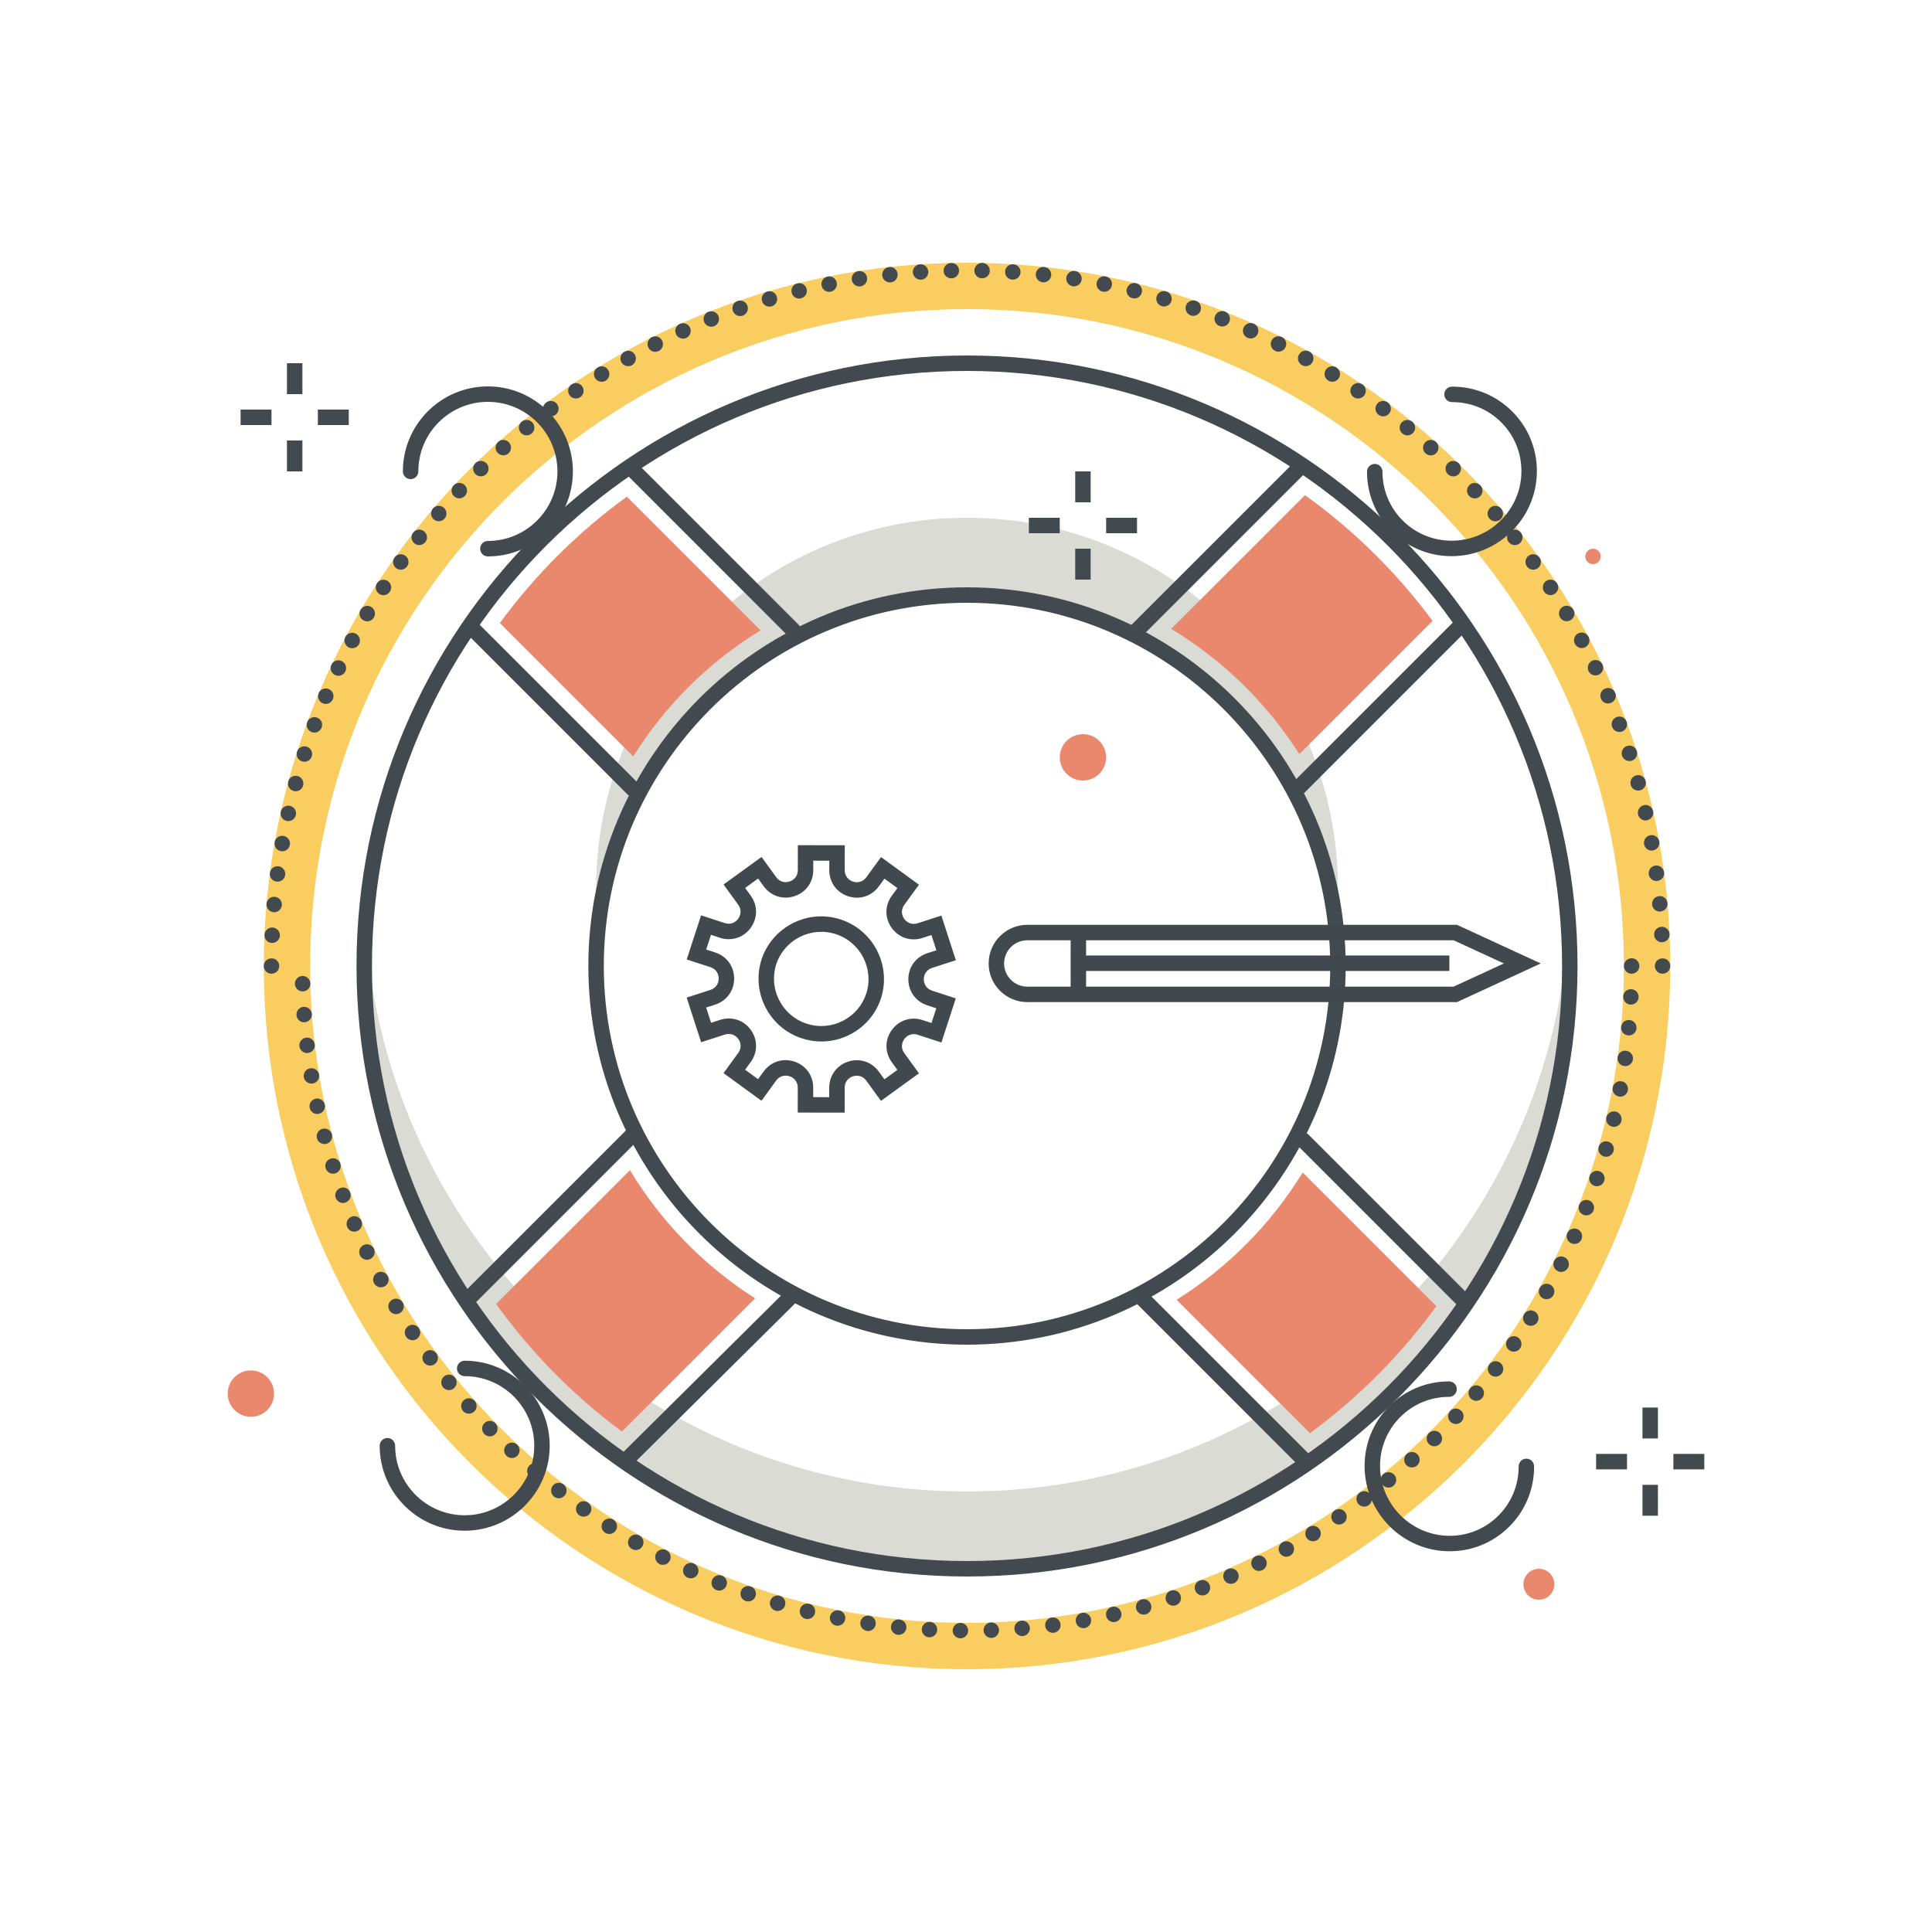 <svg xmlns="http://www.w3.org/2000/svg" width="250" height="250" viewBox="0 0 250 250">
  <g fill="none" fill-rule="evenodd">
    <path fill="#FACD60" d="M125.132,40 C78.263,40 40.132,78.131 40.132,125 C40.132,171.869 78.263,210 125.132,210 C172.001,210 210.132,171.869 210.132,125 C210.132,78.131 172.001,40 125.132,40 Z M125.132,216 C74.954,216 34.132,175.178 34.132,125 C34.132,74.822 74.954,34 125.132,34 C175.31,34 216.132,74.822 216.132,125 C216.132,175.178 175.31,216 125.132,216 Z"/>
    <path fill="#DBDBD5" d="M125.132 77C149.952 77 170.37 95.839 172.872 119.997 173.043 118.352 173.132 116.684 173.132 114.994 173.132 88.484 151.642 66.994 125.132 66.994 98.622 66.994 77.132 88.484 77.132 114.994 77.132 116.684 77.222 118.352 77.392 119.997 79.894 95.839 100.312 77 125.132 77M125.132 192.994C83.736 192.994 49.891 160.741 47.309 119.997 47.204 121.653 47.132 123.318 47.132 125 47.132 168.078 82.054 203 125.132 203 168.21 203 203.132 168.078 203.132 125 203.132 123.318 203.06 121.653 202.955 119.997 200.374 160.741 166.528 192.994 125.132 192.994"/>
    <path fill="#E9886C" d="M64.678 80.621L81.941 97.884C86.115 91.229 91.718 85.677 98.412 81.564L81.117 64.269C74.814 68.842 69.3 74.327 64.678 80.621M168.137 97.583L185.376 80.345C180.724 74.071 175.184 68.611 168.862 64.068L151.551 81.378C158.275 85.444 163.918 90.958 168.137 97.583M152.248 168.191L169.511 185.455C175.806 180.832 181.291 175.317 185.863 169.016L168.568 151.72C164.455 158.414 158.903 164.018 152.248 168.191M81.51 151.419L64.2 168.729C68.743 175.052 74.203 180.592 80.477 185.244L97.715 168.005C91.089 163.785 85.577 158.143 81.51 151.419"/>
    <path fill="#434A4F" d="M168.048 102.916C167.792 102.916 167.536 102.818 167.341 102.623 166.951 102.232 166.951 101.599 167.341 101.209L188.341 80.209C188.732 79.818 189.365 79.818 189.755 80.209 190.146 80.599 190.146 81.232 189.755 81.623L168.755 102.623C168.56 102.818 168.304 102.916 168.048 102.916M147.097 82.59C146.841 82.59 146.585 82.492 146.39 82.297 145.999 81.906 145.999 81.274 146.39 80.883L167.703 59.57C168.093 59.18 168.726 59.18 169.117 59.57 169.507 59.961 169.507 60.594 169.117 60.985L147.804 82.297C147.609 82.492 147.353 82.59 147.097 82.59M81.048 189.916C80.791 189.916 80.534 189.817 80.338 189.62 79.95 189.228 79.951 188.595 80.344 188.206L101.616 167.103C102.005 166.715 102.64 166.716 103.03 167.109 103.418 167.501 103.416 168.134 103.024 168.523L81.752 189.626C81.558 189.819 81.303 189.916 81.048 189.916M60.785 168.903C60.529 168.903 60.273 168.805 60.077 168.61 59.687 168.219 59.687 167.586 60.077 167.196L81.077 146.196C81.468 145.805 82.101 145.805 82.492 146.196 82.882 146.586 82.882 147.219 82.492 147.61L61.492 168.61C61.296 168.805 61.04 168.903 60.785 168.903M168.973 190.159C168.717 190.159 168.461 190.061 168.266 189.866L147.266 168.866C146.875 168.475 146.875 167.843 147.266 167.452 147.657 167.061 148.289 167.061 148.68 167.452L169.68 188.452C170.071 188.843 170.071 189.475 169.68 189.866 169.485 190.061 169.229 190.159 168.973 190.159M189.612 169.521C189.356 169.521 189.1 169.423 188.905 169.228L167.905 148.228C167.514 147.837 167.514 147.204 167.905 146.814 168.295 146.423 168.928 146.423 169.319 146.814L190.319 167.814C190.709 168.204 190.709 168.837 190.319 169.228 190.123 169.423 189.868 169.521 189.612 169.521M81.973 103.159C81.717 103.159 81.461 103.061 81.266 102.866L60.266 81.866C59.875 81.475 59.875 80.842 60.266 80.452 60.657 80.061 61.289 80.061 61.68 80.452L82.68 101.452C83.071 101.843 83.071 102.475 82.68 102.866 82.485 103.061 82.229 103.159 81.973 103.159M102.612 82.521C102.356 82.521 102.1 82.423 101.905 82.228L80.905 61.228C80.514 60.837 80.514 60.204 80.905 59.814 81.295 59.423 81.928 59.423 82.319 59.814L103.319 80.814C103.709 81.204 103.709 81.837 103.319 82.228 103.123 82.423 102.868 82.521 102.612 82.521"/>
    <path fill="#434A4F" d="M125.132,48 C82.674,48 48.132,82.542 48.132,125 C48.132,167.458 82.674,202 125.132,202 C167.59,202 202.132,167.458 202.132,125 C202.132,82.542 167.59,48 125.132,48 Z M125.132,204 C81.572,204 46.132,168.561 46.132,125 C46.132,81.44 81.572,46 125.132,46 C168.693,46 204.132,81.44 204.132,125 C204.132,168.561 168.693,204 125.132,204 Z"/>
    <path fill="#434A4F" d="M125.132 78C99.216 78 78.132 99.084 78.132 125 78.132 150.916 99.216 172 125.132 172 151.048 172 172.132 150.916 172.132 125 172.132 99.084 151.048 78 125.132 78zM125.132 174C98.114 174 76.132 152.019 76.132 125 76.132 97.982 98.114 76 125.132 76 152.151 76 174.132 97.982 174.132 125 174.132 152.019 152.151 174 125.132 174zM35.132 125.997C35.063 125.997 35.002 125.997 34.932 125.977 34.872 125.968 34.813 125.947 34.752 125.927 34.693 125.898 34.632 125.867 34.573 125.827 34.523 125.798 34.472 125.758 34.422 125.708 34.332 125.617 34.262 125.508 34.212 125.378 34.153 125.258 34.132 125.128 34.132 124.997 34.132 124.738 34.243 124.477 34.422 124.298 34.792 123.918 35.472 123.918 35.842 124.298 35.882 124.338 35.922 124.387 35.962 124.447 36.002 124.497 36.033 124.557 36.052 124.617 36.082 124.677 36.103 124.738 36.113 124.807 36.122 124.867 36.132 124.938 36.132 124.997 36.132 125.128 36.103 125.258 36.052 125.378 36.002 125.508 35.932 125.617 35.842 125.708 35.653 125.898 35.392 125.997 35.132 125.997M126.082 34.997C126.092 34.447 126.552 34.007 127.103 34.017 127.653 34.037 128.092 34.487 128.082 35.048 128.073 35.597 127.613 36.028 127.063 36.017 126.512 36.008 126.073 35.548 126.082 34.997zM122.103 35.048C122.092 34.497 122.523 34.037 123.082 34.028 123.632 34.007 124.092 34.447 124.103 34.997 124.113 35.548 123.672 36.008 123.122 36.017 123.113 36.017 123.113 36.017 123.103 36.017 122.552 36.017 122.113 35.588 122.103 35.048zM130.993 36.188C130.443 36.157 130.023 35.677 130.063 35.128 130.092 34.577 130.573 34.157 131.122 34.197 131.672 34.227 132.092 34.708 132.052 35.258 132.023 35.787 131.582 36.188 131.063 36.188 131.042 36.188 131.012 36.188 130.993 36.188zM118.122 35.258C118.092 34.708 118.502 34.237 119.052 34.197 119.613 34.168 120.082 34.577 120.122 35.137 120.153 35.688 119.743 36.157 119.193 36.197 119.162 36.197 119.142 36.197 119.122 36.197 118.603 36.197 118.162 35.787 118.122 35.258zM134.912 36.528L134.922 36.528C134.372 36.467 133.972 35.977 134.033 35.427 134.092 34.878 134.582 34.487 135.132 34.548 135.682 34.608 136.082 35.097 136.023 35.648 135.962 36.157 135.533 36.537 135.023 36.537 134.993 36.537 134.953 36.537 134.912 36.528zM114.162 35.657C114.103 35.108 114.502 34.617 115.052 34.548 115.592 34.497 116.092 34.887 116.153 35.438 116.212 35.987 115.813 36.477 115.273 36.537 115.233 36.548 115.193 36.548 115.162 36.548 114.653 36.548 114.222 36.168 114.162 35.657zM138.823 37.048C138.273 36.958 137.903 36.447 137.983 35.907 138.063 35.358 138.582 34.987 139.122 35.068 139.672 35.157 140.042 35.668 139.962 36.208 139.882 36.708 139.453 37.057 138.972 37.057 138.922 37.057 138.872 37.057 138.823 37.048zM110.222 36.227C110.142 35.677 110.512 35.168 111.063 35.077 111.603 34.997 112.113 35.367 112.203 35.918 112.283 36.458 111.912 36.967 111.363 37.057 111.313 37.068 111.262 37.068 111.212 37.068 110.722 37.068 110.302 36.717 110.222 36.227zM142.693 37.737C142.153 37.628 141.802 37.097 141.912 36.557 142.023 36.017 142.542 35.657 143.092 35.767 143.092 35.767 143.092 35.767 143.092 35.778 143.632 35.878 143.983 36.407 143.872 36.947 143.773 37.428 143.363 37.757 142.892 37.757 142.823 37.757 142.762 37.747 142.693 37.737zM106.313 36.967C106.203 36.427 106.552 35.898 107.092 35.787 107.632 35.677 108.162 36.028 108.273 36.568 108.382 37.108 108.033 37.637 107.493 37.747 107.422 37.757 107.363 37.767 107.292 37.767 106.823 37.767 106.412 37.438 106.313 36.967zM146.542 38.588C146.002 38.458 145.672 37.918 145.802 37.378 145.943 36.847 146.483 36.517 147.012 36.648 147.012 36.648 147.012 36.648 147.023 36.648 147.552 36.778 147.882 37.327 147.752 37.858 147.632 38.318 147.222 38.617 146.783 38.617 146.703 38.617 146.622 38.608 146.542 38.588zM102.443 37.878C102.302 37.338 102.632 36.798 103.172 36.668 103.703 36.537 104.243 36.858 104.382 37.398 104.512 37.938 104.182 38.477 103.653 38.608 103.573 38.628 103.483 38.637 103.412 38.637 102.962 38.637 102.552 38.338 102.443 37.878zM150.342 39.617C149.813 39.458 149.502 38.907 149.662 38.378 149.813 37.847 150.372 37.548 150.903 37.697 151.432 37.858 151.733 38.407 151.582 38.947 151.453 39.378 151.052 39.657 150.622 39.657 150.523 39.657 150.432 39.648 150.342 39.617zM98.613 38.967C98.452 38.438 98.752 37.878 99.283 37.727 99.813 37.568 100.372 37.867 100.523 38.398 100.682 38.928 100.382 39.487 99.853 39.637 99.752 39.668 99.662 39.678 99.563 39.678 99.132 39.678 98.733 39.398 98.613 38.967zM154.092 40.818C153.563 40.637 153.292 40.068 153.462 39.548 153.642 39.017 154.212 38.747 154.743 38.928 155.262 39.108 155.542 39.678 155.353 40.197 155.212 40.608 154.823 40.867 154.412 40.867 154.302 40.867 154.193 40.858 154.092 40.818zM94.832 40.217C94.653 39.697 94.922 39.128 95.452 38.947 95.972 38.767 96.542 39.048 96.722 39.568 96.903 40.088 96.622 40.657 96.103 40.847 95.993 40.878 95.882 40.898 95.773 40.898 95.363 40.898 94.972 40.637 94.832 40.217zM157.792 42.177C157.273 41.977 157.023 41.398 157.222 40.887 157.432 40.367 158.012 40.117 158.523 40.318 159.042 40.528 159.292 41.108 159.082 41.617 158.932 42.017 158.552 42.247 158.153 42.247 158.033 42.247 157.912 42.227 157.792 42.177zM91.113 41.648C90.912 41.128 91.162 40.548 91.672 40.347 92.193 40.148 92.773 40.398 92.972 40.907 93.172 41.427 92.922 42.008 92.412 42.208 92.292 42.257 92.162 42.278 92.042 42.278 91.642 42.278 91.273 42.037 91.113 41.648zM161.422 43.708C160.922 43.487 160.693 42.898 160.922 42.387 161.153 41.887 161.733 41.657 162.243 41.887 162.743 42.108 162.972 42.708 162.743 43.208 162.582 43.577 162.212 43.798 161.832 43.798 161.693 43.798 161.552 43.767 161.422 43.708zM87.472 43.227C87.243 42.727 87.472 42.137 87.972 41.907 88.483 41.688 89.073 41.907 89.292 42.407 89.523 42.918 89.292 43.508 88.792 43.737 88.662 43.787 88.523 43.818 88.382 43.818 88.002 43.818 87.632 43.597 87.472 43.227zM164.993 45.398C164.493 45.157 164.292 44.557 164.542 44.057 164.792 43.568 165.392 43.367 165.882 43.617 166.382 43.858 166.582 44.467 166.332 44.958 166.153 45.307 165.802 45.507 165.432 45.507 165.283 45.507 165.132 45.477 164.993 45.398zM83.903 44.977C83.653 44.477 83.853 43.878 84.342 43.628 84.832 43.378 85.432 43.577 85.682 44.077 85.932 44.568 85.733 45.168 85.243 45.418 85.092 45.487 84.943 45.528 84.792 45.528 84.422 45.528 84.073 45.318 83.903 44.977zM168.472 47.247C167.993 46.977 167.813 46.367 168.082 45.887 168.353 45.407 168.962 45.227 169.453 45.497 169.932 45.767 170.103 46.378 169.832 46.867 169.653 47.188 169.313 47.378 168.962 47.378 168.792 47.378 168.622 47.338 168.472 47.247zM80.412 46.878C80.142 46.398 80.313 45.787 80.792 45.517 81.273 45.247 81.882 45.418 82.153 45.898 82.422 46.378 82.252 46.987 81.773 47.258 81.613 47.347 81.443 47.387 81.283 47.387 80.932 47.387 80.592 47.197 80.412 46.878zM171.872 49.247C171.403 48.958 171.252 48.338 171.542 47.867 171.832 47.398 172.453 47.258 172.922 47.548 173.392 47.838 173.542 48.447 173.252 48.918 173.063 49.227 172.733 49.398 172.392 49.398 172.212 49.398 172.033 49.347 171.872 49.247zM77.002 48.927C76.712 48.458 76.863 47.847 77.332 47.548 77.802 47.258 78.412 47.407 78.702 47.878 78.993 48.347 78.853 48.958 78.382 49.257 78.222 49.358 78.033 49.398 77.853 49.398 77.523 49.398 77.193 49.237 77.002 48.927zM175.172 51.398C174.722 51.077 174.603 50.458 174.912 49.997 175.222 49.548 175.842 49.428 176.302 49.737 176.762 50.048 176.872 50.668 176.563 51.128 176.372 51.418 176.052 51.568 175.733 51.568 175.542 51.568 175.342 51.507 175.172 51.398zM73.693 51.137C73.382 50.677 73.502 50.057 73.952 49.747 73.952 49.747 73.952 49.747 73.962 49.747 74.412 49.428 75.033 49.548 75.342 50.007 75.653 50.467 75.542 51.088 75.082 51.398 74.912 51.517 74.712 51.568 74.523 51.568 74.202 51.568 73.882 51.418 73.693 51.137zM178.382 53.677C177.943 53.347 177.853 52.717 178.182 52.278 178.512 51.838 179.132 51.747 179.582 52.077 180.023 52.407 180.113 53.037 179.783 53.477 179.582 53.737 179.283 53.878 178.983 53.878 178.773 53.878 178.563 53.818 178.382 53.677zM70.483 53.477C70.153 53.037 70.243 52.407 70.682 52.077 71.122 51.747 71.752 51.838 72.082 52.278 72.412 52.727 72.323 53.347 71.882 53.677 71.702 53.818 71.493 53.878 71.283 53.878 70.983 53.878 70.672 53.737 70.483 53.477zM67.372 55.967C67.023 55.537 67.082 54.907 67.512 54.557 67.943 54.208 68.573 54.278 68.922 54.698 69.273 55.128 69.212 55.758 68.783 56.108 68.592 56.258 68.372 56.338 68.153 56.338 67.863 56.338 67.573 56.208 67.372 55.967zM181.483 56.108C181.052 55.758 180.993 55.128 181.342 54.698 181.693 54.278 182.323 54.217 182.752 54.568 183.172 54.918 183.243 55.537 182.892 55.967 182.693 56.208 182.403 56.338 182.122 56.338 181.892 56.338 181.672 56.258 181.483 56.108zM64.382 58.588C64.012 58.177 64.052 57.548 64.462 57.177 64.872 56.807 65.502 56.847 65.872 57.258 66.243 57.668 66.202 58.298 65.792 58.668 65.603 58.838 65.363 58.918 65.122 58.918 64.853 58.918 64.582 58.807 64.382 58.588zM184.472 58.668C184.063 58.307 184.033 57.668 184.403 57.258 184.762 56.847 185.403 56.818 185.813 57.177 186.222 57.548 186.252 58.188 185.882 58.597 185.693 58.818 185.412 58.927 185.142 58.927 184.903 58.927 184.662 58.847 184.472 58.668zM61.502 61.338C61.122 60.947 61.122 60.307 61.523 59.928 61.912 59.537 62.552 59.548 62.932 59.938 63.323 60.338 63.313 60.967 62.922 61.358 62.722 61.548 62.472 61.637 62.222 61.637 61.962 61.637 61.702 61.537 61.502 61.338zM187.353 61.358C186.953 60.977 186.953 60.338 187.332 59.948 187.722 59.557 188.353 59.548 188.752 59.938 188.752 59.938 188.752 59.938 188.752 59.928 189.142 60.318 189.153 60.947 188.762 61.347 188.573 61.548 188.313 61.648 188.052 61.648 187.802 61.648 187.542 61.548 187.353 61.358zM58.752 64.217C58.342 63.838 58.323 63.208 58.702 62.798 59.082 62.398 59.712 62.378 60.122 62.757 60.523 63.137 60.542 63.767 60.162 64.168 59.962 64.378 59.702 64.487 59.432 64.487 59.193 64.487 58.943 64.398 58.752 64.217zM190.103 64.177C189.722 63.767 189.743 63.137 190.153 62.757 190.552 62.387 191.182 62.407 191.563 62.807 191.943 63.208 191.922 63.847 191.523 64.227 191.323 64.407 191.082 64.487 190.832 64.487 190.573 64.487 190.302 64.387 190.103 64.177zM56.122 67.208C55.712 66.847 55.662 66.217 56.023 65.798 56.382 65.378 57.012 65.338 57.422 65.688 57.842 66.048 57.892 66.688 57.533 67.097 57.342 67.338 57.052 67.447 56.773 67.447 56.542 67.447 56.313 67.367 56.122 67.208zM192.733 67.108C192.372 66.688 192.422 66.057 192.842 65.698 193.262 65.338 193.892 65.387 194.252 65.807 194.613 66.227 194.563 66.858 194.142 67.217 193.953 67.378 193.722 67.458 193.493 67.458 193.212 67.458 192.932 67.338 192.733 67.108zM53.632 70.318C53.202 69.977 53.122 69.347 53.462 68.918 53.802 68.477 54.432 68.407 54.863 68.747 55.302 69.088 55.382 69.717 55.042 70.148 54.842 70.398 54.542 70.528 54.252 70.528 54.033 70.528 53.813 70.467 53.632 70.318zM195.222 70.148C194.882 69.717 194.962 69.088 195.392 68.747 195.832 68.407 196.462 68.477 196.802 68.918 197.142 69.347 197.063 69.977 196.632 70.318 196.443 70.467 196.233 70.537 196.012 70.537 195.712 70.537 195.422 70.398 195.222 70.148zM197.582 73.298C197.262 72.847 197.363 72.227 197.813 71.907 198.262 71.588 198.892 71.688 199.212 72.137 199.533 72.588 199.422 73.208 198.983 73.528 198.802 73.657 198.603 73.717 198.392 73.717 198.082 73.717 197.783 73.577 197.582 73.298zM51.283 73.537C50.832 73.217 50.733 72.588 51.052 72.137 51.372 71.688 51.993 71.588 52.443 71.907 52.892 72.227 53.002 72.858 52.672 73.307 52.483 73.577 52.172 73.717 51.863 73.717 51.662 73.717 51.462 73.657 51.283 73.537zM199.802 76.548C199.502 76.088 199.632 75.467 200.092 75.168 200.552 74.867 201.172 74.997 201.472 75.458 201.783 75.918 201.642 76.548 201.182 76.838 201.012 76.948 200.823 77.007 200.642 77.007 200.313 77.007 199.993 76.847 199.802 76.548zM49.073 76.847C48.613 76.548 48.483 75.927 48.783 75.467 49.082 75.008 49.702 74.878 50.162 75.177 50.622 75.477 50.762 76.097 50.452 76.557 50.262 76.847 49.943 77.017 49.613 77.017 49.432 77.017 49.243 76.958 49.073 76.847zM201.872 79.887L201.872 79.898C201.592 79.418 201.743 78.807 202.222 78.517 202.703 78.238 203.313 78.398 203.592 78.878 203.872 79.358 203.712 79.967 203.243 80.247 203.082 80.338 202.903 80.387 202.733 80.387 202.392 80.387 202.052 80.208 201.872 79.887zM47.012 80.267C46.533 79.988 46.382 79.367 46.662 78.898 46.932 78.418 47.552 78.257 48.033 78.537 48.502 78.818 48.662 79.438 48.382 79.907 48.193 80.227 47.863 80.398 47.523 80.398 47.342 80.398 47.172 80.358 47.012 80.267zM203.792 83.318C203.533 82.838 203.712 82.227 204.203 81.967 204.693 81.708 205.292 81.898 205.552 82.387 205.813 82.878 205.632 83.477 205.142 83.738 204.993 83.818 204.832 83.858 204.672 83.858 204.313 83.858 203.972 83.657 203.792 83.318zM45.103 83.767C44.622 83.507 44.432 82.898 44.693 82.407 44.952 81.927 45.552 81.737 46.042 81.997 46.533 82.257 46.712 82.858 46.462 83.347 46.283 83.688 45.932 83.878 45.573 83.878 45.412 83.878 45.252 83.847 45.103 83.767zM205.552 86.838C205.323 86.338 205.533 85.738 206.033 85.497 206.533 85.267 207.122 85.477 207.363 85.977 207.592 86.467 207.382 87.068 206.882 87.307 206.752 87.367 206.603 87.407 206.462 87.407 206.082 87.407 205.733 87.188 205.552 86.838zM43.353 87.347C42.853 87.108 42.642 86.517 42.882 86.017 43.122 85.517 43.712 85.307 44.212 85.537 44.712 85.778 44.922 86.378 44.693 86.878 44.512 87.238 44.162 87.448 43.783 87.448 43.642 87.448 43.493 87.418 43.353 87.347zM207.162 90.418C206.953 89.907 207.182 89.318 207.693 89.108 208.203 88.887 208.792 89.128 209.002 89.637 209.222 90.148 208.983 90.738 208.472 90.947 208.342 90.997 208.212 91.028 208.082 91.028 207.693 91.028 207.323 90.798 207.162 90.418zM41.762 91.007C41.262 90.787 41.023 90.208 41.233 89.697 41.452 89.188 42.033 88.947 42.542 89.168 43.052 89.378 43.292 89.967 43.073 90.467 42.912 90.858 42.542 91.088 42.153 91.088 42.023 91.088 41.892 91.057 41.762 91.007zM208.613 94.068C208.412 93.548 208.682 92.977 209.203 92.787 209.722 92.588 210.292 92.858 210.483 93.378 210.672 93.887 210.412 94.467 209.892 94.657 209.783 94.697 209.662 94.717 209.542 94.717 209.142 94.717 208.762 94.467 208.613 94.068zM40.342 94.738C39.823 94.537 39.552 93.967 39.752 93.447 39.943 92.927 40.512 92.668 41.033 92.858 41.552 93.048 41.823 93.628 41.622 94.137 41.472 94.548 41.092 94.798 40.693 94.798 40.573 94.798 40.452 94.778 40.342 94.738zM209.892 97.787C209.722 97.257 210.012 96.697 210.542 96.528 211.063 96.358 211.632 96.648 211.802 97.177 211.972 97.697 211.672 98.267 211.153 98.438 211.052 98.467 210.943 98.477 210.842 98.477 210.422 98.477 210.033 98.208 209.892 97.787zM39.082 98.517C38.552 98.358 38.262 97.787 38.432 97.267 38.603 96.738 39.162 96.447 39.693 96.617 40.222 96.787 40.512 97.347 40.342 97.878 40.202 98.298 39.813 98.568 39.392 98.568 39.292 98.568 39.182 98.557 39.082 98.517zM211.012 101.557C210.872 101.028 211.182 100.477 211.712 100.338 212.243 100.188 212.802 100.508 212.943 101.037 213.082 101.568 212.773 102.117 212.243 102.267 212.153 102.287 212.063 102.298 211.972 102.298 211.533 102.298 211.132 102.008 211.012 101.557zM38.002 102.347C37.462 102.208 37.153 101.657 37.292 101.128 37.443 100.588 37.993 100.278 38.523 100.418 39.052 100.568 39.372 101.117 39.222 101.648 39.103 102.097 38.702 102.387 38.262 102.387 38.172 102.387 38.082 102.378 38.002 102.347zM211.962 105.378C211.842 104.847 212.182 104.307 212.722 104.188 213.252 104.068 213.792 104.407 213.912 104.947 214.033 105.477 213.693 106.017 213.153 106.137 213.082 106.157 213.012 106.168 212.932 106.168 212.472 106.168 212.063 105.847 211.962 105.378zM37.082 106.227C36.542 106.108 36.212 105.568 36.332 105.037 36.332 105.037 36.332 105.037 36.323 105.037 36.452 104.497 36.983 104.157 37.523 104.278 38.063 104.398 38.403 104.927 38.283 105.468 38.172 105.938 37.762 106.247 37.302 106.247 37.233 106.247 37.162 106.247 37.082 106.227zM212.743 109.238C212.642 108.697 213.002 108.177 213.552 108.077 214.092 107.977 214.613 108.347 214.712 108.887 214.802 109.438 214.443 109.947 213.903 110.048 213.842 110.057 213.783 110.068 213.722 110.068 213.252 110.068 212.823 109.727 212.743 109.238zM36.342 110.137C35.802 110.037 35.443 109.517 35.542 108.977 35.542 108.977 35.542 108.977 35.533 108.977 35.632 108.438 36.153 108.068 36.693 108.168 37.243 108.267 37.603 108.787 37.512 109.327L37.502 109.327C37.422 109.818 37.002 110.157 36.523 110.157 36.462 110.157 36.403 110.148 36.342 110.137zM213.342 113.128C213.273 112.588 213.662 112.077 214.203 112.008 214.752 111.938 215.252 112.318 215.332 112.867 215.403 113.418 215.012 113.918 214.472 113.988 214.422 113.997 214.382 113.997 214.332 113.997 213.842 113.997 213.412 113.628 213.342 113.128zM35.783 114.077C35.233 114.008 34.853 113.508 34.922 112.958 34.993 112.407 35.493 112.028 36.042 112.097 36.592 112.168 36.972 112.668 36.903 113.218 36.842 113.718 36.412 114.088 35.912 114.088 35.872 114.088 35.823 114.088 35.783 114.077zM213.783 117.037C213.733 116.497 214.132 116.008 214.693 115.958 215.243 115.907 215.722 116.318 215.773 116.867 215.823 117.418 215.412 117.898 214.863 117.947 214.832 117.958 214.802 117.958 214.773 117.958 214.262 117.958 213.823 117.568 213.783 117.037zM35.392 118.037C34.842 117.997 34.432 117.508 34.483 116.958 34.533 116.407 35.012 115.997 35.563 116.048 36.113 116.097 36.523 116.588 36.472 117.137L36.472 117.128C36.422 117.657 35.993 118.048 35.483 118.048 35.452 118.048 35.422 118.048 35.392 118.037zM214.042 120.968C214.012 120.418 214.443 119.958 214.993 119.927 215.552 119.898 216.012 120.327 216.042 120.878 216.063 121.438 215.632 121.898 215.082 121.927 215.073 121.927 215.052 121.927 215.042 121.927 214.512 121.927 214.063 121.508 214.042 120.968zM35.172 122.017C34.622 121.997 34.193 121.528 34.222 120.977 34.243 120.427 34.712 119.997 35.262 120.017 35.813 120.048 36.243 120.508 36.222 121.057 36.193 121.597 35.752 122.017 35.222 122.017 35.202 122.017 35.193 122.017 35.172 122.017zM215.132 125.997C214.872 125.997 214.613 125.898 214.422 125.708 214.243 125.517 214.132 125.267 214.132 124.997 214.132 124.738 214.243 124.477 214.422 124.298 214.792 123.918 215.462 123.918 215.842 124.298 216.023 124.477 216.132 124.738 216.132 124.997 216.132 125.267 216.023 125.517 215.842 125.708 215.653 125.898 215.392 125.997 215.132 125.997M210.132 124.997C210.132 124.447 210.582 123.997 211.132 123.997 211.682 123.997 212.132 124.447 212.132 124.997 212.132 125.557 211.682 125.997 211.132 125.997 210.582 125.997 210.132 125.557 210.132 124.997zM38.162 127.318C38.142 126.767 38.582 126.307 39.132 126.287 39.682 126.278 40.142 126.708 40.162 127.267 40.172 127.818 39.743 128.278 39.182 128.287 39.182 128.287 39.172 128.287 39.162 128.287 38.622 128.287 38.172 127.858 38.162 127.318zM210.993 129.997C210.443 129.968 210.012 129.497 210.042 128.947 210.063 128.398 210.533 127.968 211.082 127.997 211.632 128.028 212.063 128.488 212.042 129.048 212.012 129.577 211.573 129.997 211.042 129.997 211.023 129.997 211.012 129.997 210.993 129.997zM38.363 131.358C38.323 130.807 38.733 130.327 39.283 130.287 39.832 130.247 40.313 130.657 40.353 131.208 40.392 131.758 39.983 132.238 39.432 132.278 39.403 132.278 39.382 132.287 39.353 132.287 38.832 132.287 38.403 131.878 38.363 131.358zM210.672 133.977C210.122 133.927 209.722 133.447 209.773 132.898 209.823 132.347 210.302 131.938 210.853 131.988 211.412 132.037 211.813 132.528 211.762 133.077 211.712 133.597 211.273 133.988 210.773 133.988 210.733 133.988 210.703 133.988 210.672 133.977zM38.743 135.378C38.682 134.838 39.073 134.338 39.622 134.267 40.162 134.208 40.662 134.597 40.733 135.148 40.792 135.697 40.403 136.188 39.853 136.258 39.813 136.258 39.773 136.267 39.743 136.267 39.243 136.267 38.802 135.887 38.743 135.378zM210.172 137.947C209.622 137.867 209.243 137.367 209.313 136.818 209.392 136.267 209.892 135.887 210.443 135.968 210.993 136.048 211.372 136.548 211.302 137.097 211.222 137.597 210.802 137.958 210.313 137.958 210.262 137.958 210.212 137.958 210.172 137.947zM39.313 139.387C39.222 138.838 39.592 138.327 40.142 138.238 40.682 138.148 41.193 138.517 41.292 139.057 41.382 139.597 41.012 140.117 40.462 140.208 40.412 140.218 40.353 140.218 40.302 140.218 39.823 140.218 39.403 139.878 39.313 139.387zM209.483 141.887C208.932 141.787 208.582 141.267 208.682 140.718 208.783 140.177 209.302 139.818 209.842 139.918 210.392 140.017 210.752 140.548 210.642 141.088 210.563 141.568 210.142 141.907 209.662 141.907 209.603 141.907 209.542 141.898 209.483 141.887zM40.073 143.358C39.952 142.818 40.302 142.287 40.842 142.168 41.382 142.057 41.912 142.398 42.033 142.938 42.142 143.477 41.802 144.008 41.262 144.128 41.193 144.137 41.122 144.148 41.052 144.148 40.592 144.148 40.172 143.827 40.073 143.358zM208.613 145.787C208.073 145.657 207.733 145.128 207.863 144.588 207.993 144.048 208.533 143.718 209.073 143.838 209.603 143.968 209.932 144.508 209.813 145.048 209.703 145.508 209.292 145.818 208.832 145.818 208.762 145.818 208.682 145.807 208.613 145.787zM41.012 147.298C40.872 146.758 41.193 146.208 41.722 146.068 42.262 145.927 42.802 146.247 42.952 146.778 43.092 147.318 42.773 147.867 42.233 148.008 42.153 148.028 42.063 148.037 41.983 148.037 41.533 148.037 41.132 147.738 41.012 147.298zM207.552 149.648C207.023 149.497 206.712 148.938 206.872 148.407L206.863 148.407C207.023 147.878 207.573 147.568 208.103 147.727 208.632 147.878 208.943 148.427 208.792 148.958 208.662 149.398 208.262 149.688 207.823 149.688 207.733 149.688 207.642 149.677 207.552 149.648zM42.142 151.177C41.972 150.648 42.262 150.088 42.792 149.927 43.323 149.758 43.882 150.048 44.052 150.577L44.042 150.577C44.212 151.108 43.922 151.668 43.392 151.827 43.292 151.867 43.193 151.878 43.092 151.878 42.672 151.878 42.273 151.608 42.142 151.177zM206.323 153.447C205.792 153.278 205.512 152.708 205.693 152.188 205.872 151.657 206.432 151.378 206.962 151.557 207.483 151.727 207.762 152.298 207.582 152.818 207.443 153.238 207.052 153.497 206.642 153.497 206.533 153.497 206.422 153.488 206.323 153.447zM43.443 155.008C43.252 154.488 43.523 153.918 44.042 153.727 44.552 153.528 45.132 153.798 45.323 154.318 45.512 154.838 45.243 155.407 44.733 155.597 44.613 155.648 44.493 155.668 44.382 155.668 43.972 155.668 43.592 155.407 43.443 155.008zM204.903 157.197C204.392 156.997 204.132 156.418 204.342 155.907 204.542 155.398 205.122 155.137 205.632 155.338 206.142 155.537 206.403 156.117 206.203 156.637 206.052 157.028 205.672 157.267 205.273 157.267 205.153 157.267 205.023 157.247 204.903 157.197zM44.922 158.758C44.712 158.247 44.952 157.668 45.462 157.447 45.972 157.238 46.552 157.477 46.773 157.988 46.983 158.497 46.743 159.077 46.233 159.298 46.113 159.347 45.972 159.378 45.842 159.378 45.452 159.378 45.082 159.148 44.922 158.758zM203.323 160.878C202.813 160.657 202.582 160.068 202.813 159.557 203.033 159.057 203.632 158.827 204.132 159.057 204.632 159.278 204.863 159.867 204.642 160.378 204.472 160.747 204.113 160.968 203.722 160.968 203.592 160.968 203.453 160.938 203.323 160.878zM46.582 162.447C46.342 161.947 46.552 161.347 47.052 161.108 47.552 160.867 48.142 161.088 48.382 161.577 48.622 162.077 48.412 162.677 47.912 162.918 47.773 162.977 47.622 163.017 47.483 163.017 47.113 163.017 46.752 162.807 46.582 162.447zM201.563 164.477C201.063 164.227 200.863 163.628 201.113 163.137 201.363 162.648 201.962 162.447 202.462 162.688 202.953 162.938 203.153 163.537 202.903 164.037 202.722 164.387 202.372 164.588 202.012 164.588 201.853 164.588 201.703 164.548 201.563 164.477zM48.403 166.048C48.142 165.557 48.323 164.958 48.813 164.688 49.302 164.427 49.903 164.617 50.162 165.097L50.172 165.097C50.432 165.588 50.243 166.197 49.762 166.458 49.603 166.537 49.443 166.577 49.283 166.577 48.932 166.577 48.582 166.387 48.403 166.048zM199.632 167.997C199.153 167.718 198.983 167.108 199.252 166.628L199.262 166.628C199.533 166.148 200.132 165.977 200.622 166.247 201.103 166.517 201.273 167.128 201.002 167.608 200.813 167.938 200.472 168.117 200.122 168.117 199.962 168.117 199.792 168.077 199.632 167.997zM50.392 169.557C50.113 169.088 50.262 168.468 50.743 168.188 51.212 167.907 51.832 168.057 52.113 168.537 52.392 169.008 52.243 169.628 51.762 169.907 51.603 169.997 51.432 170.048 51.252 170.048 50.912 170.048 50.582 169.878 50.392 169.557zM197.552 171.407C197.082 171.117 196.943 170.497 197.233 170.028 197.523 169.568 198.142 169.418 198.613 169.718 199.082 170.008 199.222 170.628 198.932 171.097 198.932 171.097 198.932 171.097 198.932 171.088 198.743 171.398 198.412 171.568 198.082 171.557 197.903 171.557 197.722 171.517 197.552 171.407zM52.552 172.977C52.552 172.977 52.552 172.977 52.542 172.977 52.243 172.517 52.363 171.898 52.823 171.597 53.292 171.287 53.912 171.418 54.212 171.878 54.523 172.338 54.392 172.958 53.932 173.258 53.762 173.378 53.573 173.427 53.382 173.427 53.052 173.427 52.743 173.267 52.552 172.977zM195.313 174.727C194.863 174.418 194.743 173.787 195.063 173.338 195.372 172.878 195.993 172.767 196.453 173.077 196.903 173.398 197.012 174.017 196.703 174.477 196.512 174.758 196.203 174.907 195.882 174.907 195.682 174.907 195.483 174.847 195.313 174.727zM54.853 176.298C54.533 175.847 54.622 175.227 55.073 174.898 55.512 174.577 56.142 174.668 56.472 175.117 56.792 175.568 56.702 176.188 56.252 176.517 56.073 176.648 55.872 176.708 55.662 176.708 55.353 176.708 55.052 176.568 54.853 176.298zM192.922 177.938C192.483 177.597 192.392 176.977 192.733 176.537 193.063 176.097 193.693 176.008 194.132 176.347 194.573 176.677 194.653 177.307 194.323 177.747 194.122 178.008 193.823 178.137 193.523 178.137 193.313 178.137 193.103 178.077 192.922 177.938zM57.313 179.508C56.972 179.068 57.042 178.447 57.472 178.097 57.903 177.747 58.523 177.818 58.872 178.247 59.222 178.677 59.153 179.307 58.722 179.657 58.542 179.807 58.313 179.878 58.092 179.878 57.802 179.878 57.512 179.747 57.313 179.508zM190.382 181.028C189.962 180.677 189.903 180.048 190.262 179.617 190.613 179.197 191.243 179.137 191.672 179.497 192.092 179.847 192.142 180.488 191.792 180.907 191.592 181.137 191.313 181.267 191.023 181.267 190.802 181.267 190.573 181.188 190.382 181.028zM59.922 182.597C59.563 182.177 59.592 181.548 60.012 181.188 60.422 180.818 61.052 180.858 61.422 181.267 61.792 181.677 61.752 182.318 61.332 182.677 61.142 182.847 60.912 182.927 60.672 182.927 60.392 182.927 60.122 182.818 59.922 182.597zM187.703 183.997C187.302 183.628 187.273 182.997 187.653 182.588 188.023 182.177 188.653 182.157 189.063 182.537 189.472 182.907 189.493 183.537 189.122 183.947 188.922 184.157 188.653 184.267 188.382 184.267 188.142 184.267 187.903 184.177 187.703 183.997zM62.672 185.557C62.283 185.168 62.292 184.537 62.693 184.148 63.092 183.767 63.722 183.767 64.103 184.168 64.493 184.568 64.483 185.197 64.082 185.588 63.892 185.767 63.642 185.867 63.392 185.867 63.132 185.867 62.863 185.767 62.672 185.557zM184.892 186.847C184.512 186.458 184.512 185.818 184.903 185.438 185.292 185.048 185.932 185.048 186.323 185.438 186.703 185.838 186.703 186.468 186.313 186.858 186.113 187.048 185.863 187.148 185.603 187.148 185.353 187.148 185.092 187.048 184.892 186.847zM65.552 188.398C65.153 188.017 65.132 187.387 65.512 186.988 65.892 186.588 66.523 186.568 66.922 186.938 67.323 187.318 67.342 187.958 66.962 188.358 66.773 188.568 66.502 188.668 66.243 188.668 65.993 188.668 65.752 188.577 65.552 188.398zM181.953 189.557C181.592 189.148 181.622 188.517 182.033 188.148 182.443 187.778 183.073 187.807 183.443 188.218 183.813 188.628 183.783 189.258 183.372 189.628 183.182 189.807 182.943 189.887 182.703 189.887 182.422 189.887 182.153 189.778 181.953 189.557zM68.563 191.097C68.142 190.738 68.092 190.108 68.452 189.688 68.813 189.278 69.443 189.227 69.863 189.588 70.283 189.938 70.332 190.568 69.972 190.997 69.773 191.227 69.493 191.338 69.212 191.338 68.983 191.338 68.752 191.267 68.563 191.097zM178.903 192.128C178.552 191.708 178.613 191.077 179.033 190.727 179.462 190.378 180.092 190.438 180.443 190.867 180.792 191.287 180.733 191.918 180.302 192.267 180.122 192.427 179.892 192.497 179.672 192.497 179.382 192.497 179.092 192.378 178.903 192.128zM71.702 193.668C71.262 193.318 71.182 192.697 71.523 192.258 71.863 191.818 72.493 191.747 72.932 192.088L72.922 192.088C73.363 192.427 73.443 193.048 73.103 193.488 72.903 193.738 72.613 193.878 72.313 193.878 72.092 193.878 71.882 193.807 71.702 193.668zM175.722 194.557C175.392 194.117 175.483 193.488 175.922 193.157 176.372 192.827 176.993 192.918 177.323 193.367 177.653 193.807 177.563 194.427 177.122 194.758 176.943 194.898 176.733 194.958 176.523 194.958 176.222 194.958 175.922 194.818 175.722 194.557zM74.952 196.077C74.502 195.758 74.392 195.137 74.712 194.688 75.023 194.227 75.653 194.128 76.103 194.438 76.552 194.758 76.662 195.387 76.342 195.838 76.153 196.108 75.842 196.258 75.523 196.258 75.323 196.258 75.122 196.197 74.952 196.077zM172.443 196.838C172.132 196.378 172.252 195.758 172.712 195.447 173.162 195.137 173.792 195.258 174.092 195.718 174.403 196.177 174.283 196.798 173.832 197.108 173.653 197.218 173.462 197.278 173.273 197.278 172.953 197.278 172.632 197.117 172.443 196.838zM78.302 198.338C77.842 198.037 77.702 197.418 78.002 196.958 78.302 196.488 78.922 196.358 79.382 196.648 79.842 196.947 79.983 197.568 79.682 198.037 79.493 198.327 79.172 198.497 78.842 198.497 78.662 198.497 78.472 198.447 78.302 198.338zM169.052 198.958C168.773 198.488 168.912 197.867 169.392 197.588 169.863 197.298 170.472 197.447 170.762 197.918 171.052 198.387 170.903 198.997 170.432 199.287 170.273 199.387 170.092 199.438 169.912 199.438 169.573 199.438 169.243 199.267 169.052 198.958zM81.762 200.438C81.292 200.168 81.122 199.557 81.403 199.077 81.672 198.597 82.292 198.427 82.762 198.708 83.243 198.977 83.412 199.597 83.132 200.068 82.952 200.398 82.613 200.577 82.262 200.577 82.092 200.577 81.922 200.528 81.762 200.438zM165.582 200.918C165.313 200.438 165.493 199.827 165.972 199.568 166.453 199.298 167.063 199.477 167.332 199.958 167.592 200.438 167.422 201.048 166.932 201.318 166.783 201.398 166.622 201.438 166.453 201.438 166.103 201.438 165.762 201.247 165.582 200.918zM85.323 202.378C84.832 202.128 84.642 201.528 84.892 201.028 85.142 200.537 85.752 200.347 86.243 200.597 86.733 200.858 86.922 201.458 86.672 201.947 86.493 202.298 86.142 202.488 85.783 202.488 85.622 202.488 85.472 202.458 85.323 202.378zM162.012 202.718C161.773 202.218 161.972 201.628 162.472 201.378 162.962 201.137 163.563 201.338 163.813 201.838 164.052 202.338 163.853 202.927 163.353 203.177 163.212 203.247 163.063 203.278 162.912 203.278 162.542 203.278 162.193 203.068 162.012 202.718zM88.972 204.148C88.462 203.918 88.243 203.327 88.472 202.827 88.702 202.318 89.292 202.097 89.802 202.327L89.802 202.338C90.302 202.568 90.523 203.157 90.292 203.657 90.122 204.028 89.762 204.238 89.382 204.238 89.243 204.238 89.103 204.208 88.972 204.148zM158.372 204.347C158.153 203.838 158.382 203.247 158.892 203.028 159.403 202.818 159.983 203.048 160.203 203.557 160.422 204.057 160.193 204.648 159.682 204.867 159.552 204.927 159.422 204.947 159.292 204.947 158.903 204.947 158.533 204.727 158.372 204.347zM92.693 205.747C92.182 205.548 91.932 204.958 92.142 204.447 92.342 203.938 92.922 203.688 93.443 203.898 93.952 204.097 94.202 204.688 93.993 205.197 93.832 205.588 93.462 205.827 93.063 205.827 92.943 205.827 92.813 205.798 92.693 205.747zM154.662 205.807C154.462 205.287 154.722 204.708 155.243 204.517 155.752 204.318 156.332 204.577 156.533 205.097 156.722 205.608 156.462 206.188 155.953 206.387 155.832 206.427 155.712 206.447 155.592 206.447 155.193 206.447 154.813 206.208 154.662 205.807zM96.493 207.177C95.962 206.988 95.693 206.427 95.872 205.898 96.052 205.378 96.622 205.108 97.142 205.287 97.672 205.468 97.943 206.037 97.762 206.557 97.622 206.977 97.233 207.227 96.813 207.227 96.712 207.227 96.603 207.218 96.493 207.177zM150.872 207.088C150.703 206.568 150.983 205.997 151.512 205.827 152.033 205.657 152.603 205.938 152.773 206.468 152.943 206.988 152.653 207.557 152.132 207.727 152.023 207.758 151.922 207.778 151.823 207.778 151.403 207.778 151.012 207.508 150.872 207.088zM100.342 208.418C99.802 208.258 99.512 207.697 99.662 207.177 99.823 206.637 100.372 206.338 100.912 206.497L100.903 206.497C101.432 206.657 101.743 207.208 101.582 207.738 101.453 208.177 101.052 208.458 100.622 208.458 100.533 208.458 100.432 208.447 100.342 208.418zM147.023 208.197C146.882 207.657 147.193 207.108 147.722 206.968 148.262 206.818 148.802 207.128 148.953 207.657 149.103 208.197 148.792 208.747 148.262 208.898 148.172 208.918 148.082 208.927 147.993 208.927 147.552 208.927 147.153 208.637 147.023 208.197zM104.243 209.477C103.703 209.347 103.382 208.798 103.512 208.267 103.642 207.727 104.182 207.398 104.722 207.537 105.262 207.668 105.582 208.208 105.453 208.747 105.342 209.197 104.932 209.508 104.483 209.508 104.403 209.508 104.323 209.497 104.243 209.477zM143.142 209.117C143.012 208.577 143.353 208.048 143.892 207.927 144.432 207.798 144.962 208.137 145.092 208.677 145.212 209.218 144.872 209.747 144.332 209.878 144.262 209.887 144.182 209.898 144.113 209.898 143.653 209.898 143.243 209.577 143.142 209.117zM108.193 210.347C108.193 210.347 108.193 210.347 108.193 210.358 107.653 210.247 107.292 209.718 107.403 209.177 107.512 208.637 108.033 208.287 108.582 208.387 109.122 208.497 109.472 209.028 109.363 209.568 109.273 210.037 108.853 210.367 108.392 210.367 108.323 210.367 108.262 210.367 108.193 210.347zM139.212 209.858C139.113 209.318 139.472 208.798 140.023 208.697 140.563 208.608 141.082 208.968 141.182 209.508 141.273 210.057 140.912 210.577 140.363 210.668 140.313 210.677 140.252 210.688 140.193 210.688 139.712 210.688 139.292 210.347 139.212 209.858zM112.182 211.037C112.182 211.037 112.182 211.037 112.172 211.037 111.632 210.958 111.252 210.447 111.332 209.907 111.422 209.358 111.922 208.977 112.472 209.068 113.023 209.148 113.392 209.657 113.313 210.197 113.243 210.697 112.813 211.057 112.323 211.057 112.273 211.057 112.233 211.048 112.182 211.037zM135.252 210.418C135.182 209.867 135.563 209.367 136.113 209.298 136.662 209.227 137.162 209.617 137.233 210.157 137.302 210.708 136.912 211.208 136.372 211.278 136.323 211.287 136.283 211.287 136.243 211.287 135.743 211.287 135.313 210.918 135.252 210.418zM116.193 211.548C115.642 211.488 115.243 210.997 115.292 210.447 115.353 209.898 115.842 209.497 116.392 209.557 116.943 209.617 117.342 210.108 117.283 210.657 117.233 211.168 116.802 211.548 116.292 211.548 116.262 211.548 116.222 211.548 116.193 211.548zM131.262 210.787C131.222 210.238 131.632 209.758 132.182 209.708 132.733 209.668 133.212 210.077 133.262 210.628 133.302 211.177 132.892 211.657 132.342 211.708 132.323 211.708 132.292 211.708 132.262 211.708 131.752 211.708 131.313 211.307 131.262 210.787zM120.222 211.867C119.672 211.838 119.252 211.358 119.283 210.807 119.313 210.258 119.783 209.838 120.332 209.867 120.882 209.898 121.302 210.367 121.273 210.918 121.252 211.458 120.802 211.867 120.273 211.867 120.262 211.867 120.243 211.867 120.222 211.867zM127.273 210.977C127.252 210.427 127.682 209.968 128.243 209.947 128.792 209.927 129.252 210.358 129.273 210.907 129.292 211.458 128.863 211.927 128.313 211.947 128.302 211.947 128.283 211.947 128.273 211.947 127.743 211.947 127.292 211.517 127.273 210.977zM124.262 211.997C123.712 211.988 123.273 211.537 123.273 210.988 123.283 210.438 123.733 209.988 124.283 209.997 124.832 209.997 125.283 210.458 125.273 211.008 125.273 211.557 124.823 211.997 124.273 211.997L124.262 211.997z"/>
    <path fill="#434A4F" d="M63.132 72C62.579 72 62.132 71.552 62.132 71 62.132 70.448 62.579 70 63.132 70 68.095 70 72.132 65.963 72.132 61 72.132 56.038 68.095 52 63.132 52 58.169 52 54.132 56.038 54.132 61 54.132 61.552 53.685 62 53.132 62 52.579 62 52.132 61.552 52.132 61 52.132 54.935 57.067 50 63.132 50 69.198 50 74.132 54.935 74.132 61 74.132 67.066 69.198 72 63.132 72M187.838 71.967C184.911 71.967 182.163 70.833 180.096 68.771 178.027 66.706 176.888 63.958 176.891 61.032 176.892 60.48 177.339 60.033 177.891 60.033L177.892 60.033C178.444 60.033 178.892 60.482 178.891 61.034 178.889 63.424 179.819 65.669 181.509 67.355 183.199 69.041 185.445 69.967 187.839 69.967 187.849 69.967 187.859 69.967 187.87 69.967 192.829 69.951 196.869 65.913 196.872 60.966 196.874 58.576 195.945 56.331 194.254 54.645 192.565 52.96 190.318 52.032 187.923 52.032 187.912 52.032 187.898 52.03 187.89 52.032 187.339 52.032 186.892 51.587 186.89 51.036 186.888 50.484 187.334 50.034 187.887 50.032 187.899 50.032 187.911 50.032 187.924 50.032 190.852 50.032 193.6 51.167 195.667 53.229 197.737 55.294 198.875 58.042 198.872 60.968 198.868 67.013 193.934 71.947 187.875 71.967 187.864 71.967 187.851 71.967 187.838 71.967M60.131 198.075C54.066 198.075 49.131 193.14 49.131 187.075 49.131 186.523 49.578 186.075 50.131 186.075 50.684 186.075 51.131 186.523 51.131 187.075 51.131 192.037 55.168 196.075 60.131 196.075 65.094 196.075 69.131 192.038 69.131 187.075 69.131 182.113 65.094 178.075 60.131 178.075 59.578 178.075 59.131 177.628 59.131 177.075 59.131 176.523 59.578 176.075 60.131 176.075 66.197 176.075 71.131 181.01 71.131 187.075 71.131 193.14 66.197 198.075 60.131 198.075M187.587 200.733C187.583 200.733 187.58 200.733 187.577 200.733 181.532 200.728 176.597 195.795 176.577 189.737 176.567 186.796 177.703 184.032 179.774 181.957 181.835 179.89 184.579 178.753 187.501 178.753 187.505 178.753 187.508 178.753 187.512 178.753 188.065 178.753 188.512 179.201 188.511 179.754 188.51 180.305 188.063 180.753 187.511 180.753L187.51 180.753C187.507 180.753 187.504 180.753 187.501 180.753 185.115 180.753 182.873 181.682 181.19 183.369 179.496 185.066 178.569 187.325 178.577 189.73 178.593 194.69 182.631 198.729 187.578 198.733 187.581 198.733 187.584 198.733 187.587 198.733 189.974 198.733 192.215 197.804 193.899 196.116 195.592 194.42 196.52 192.161 196.512 189.756 196.51 189.203 196.956 188.754 197.509 188.752 197.51 188.752 197.511 188.752 197.512 188.752 198.063 188.752 198.51 189.198 198.512 189.749 198.522 192.69 197.386 195.453 195.315 197.529 193.253 199.595 190.509 200.733 187.587 200.733"/>
    <path fill="#42494E" d="M188.095,121.671 L132.931,121.671 C131.277,121.671 129.931,123.017 129.931,124.671 C129.931,126.325 131.277,127.671 132.931,127.671 L188.095,127.671 L194.602,124.671 L188.095,121.671 Z M188.535,129.671 L132.931,129.671 C130.174,129.671 127.931,127.427 127.931,124.671 C127.931,121.914 130.174,119.671 132.931,119.671 L188.535,119.671 L199.377,124.671 L188.535,129.671 Z"/>
    <polygon fill="#42494E" points="138.54 128.671 140.54 128.671 140.54 121.072 138.54 121.072"/>
    <polygon fill="#42494E" points="139.54 125.642 187.546 125.642 187.546 123.642 139.54 123.642"/>
    <path fill="#42494E" d="M100.444,124.773 C99.42,127.975 101.18,131.42 104.38,132.464 C105.937,132.97 107.597,132.842 109.056,132.1 C110.515,131.359 111.598,130.094 112.105,128.538 L112.106,128.538 C113.108,125.344 111.349,121.919 108.159,120.879 C104.954,119.835 101.504,121.581 100.444,124.773 Z M106.288,134.769 C105.441,134.77 104.59,134.635 103.761,134.365 C99.523,132.983 97.189,128.427 98.533,124.185 L98.532,124.185 C98.535,124.174 98.539,124.163 98.542,124.153 C98.546,124.142 98.55,124.13 98.553,124.119 L98.554,124.119 C99.968,119.901 104.54,117.593 108.778,118.977 C113.038,120.366 115.374,124.963 113.987,129.223 L113.986,129.222 C113.304,131.257 111.877,132.91 109.962,133.884 C108.804,134.472 107.551,134.769 106.288,134.769 Z"/>
    <path fill="#42494E" d="M105.228,141.969 L107.3,141.972 L107.302,140.739 C107.304,139.175 108.267,137.853 109.755,137.371 C111.25,136.888 112.801,137.397 113.718,138.663 L114.441,139.66 L116.119,138.444 L115.396,137.447 C114.477,136.18 114.479,134.544 115.401,133.279 C116.32,132.014 117.877,131.509 119.366,131.995 L120.537,132.377 L121.158,130.471 L119.987,130.089 C118.499,129.604 117.538,128.28 117.54,126.715 C117.541,125.151 118.504,123.828 119.993,123.346 L121.165,122.966 L120.527,120.994 L119.354,121.374 C117.868,121.857 116.311,121.349 115.392,120.082 C114.473,118.816 114.475,117.179 115.396,115.915 L116.121,114.918 L114.446,113.698 L113.721,114.694 C112.8,115.96 111.247,116.464 109.756,115.979 C108.268,115.494 107.308,114.169 107.309,112.604 L107.311,111.372 L105.238,111.37 L105.237,112.602 C105.236,114.167 104.273,115.489 102.785,115.971 C101.293,116.454 99.74,115.947 98.821,114.68 L98.098,113.683 L96.42,114.899 L97.143,115.896 C98.062,117.163 98.06,118.8 97.139,120.065 C96.218,121.33 94.66,121.834 93.174,121.348 L92.002,120.967 L91.382,122.87 L92.553,123.252 C94.041,123.737 95.001,125.062 94.999,126.627 C94.997,128.192 94.035,129.514 92.545,129.996 L91.374,130.375 L92.013,132.347 L93.185,131.968 C94.675,131.485 96.23,131.993 97.147,133.26 C98.066,134.527 98.064,136.162 97.143,137.427 L96.417,138.423 L98.093,139.643 L98.818,138.648 C99.739,137.383 101.295,136.878 102.783,137.364 C104.27,137.848 105.231,139.173 105.23,140.738 L105.228,141.969 Z M109.298,143.974 L103.226,143.968 L103.23,140.736 C103.231,139.908 102.679,139.433 102.162,139.265 C101.65,139.097 100.922,139.156 100.435,139.824 L98.533,142.437 L93.624,138.863 L95.526,136.25 C96.013,135.581 95.846,134.873 95.528,134.433 C95.209,133.994 94.588,133.616 93.8,133.87 L90.726,134.865 L88.855,129.089 L91.93,128.093 C92.717,127.838 92.998,127.167 92.999,126.624 C93,126.082 92.72,125.41 91.934,125.154 L88.861,124.152 L90.721,118.445 L93.793,119.447 C94.581,119.701 95.202,119.326 95.522,118.887 C95.841,118.448 96.01,117.74 95.524,117.07 L93.627,114.454 L98.543,110.889 L100.44,113.506 C100.926,114.176 101.652,114.238 102.168,114.069 C102.684,113.902 103.236,113.428 103.237,112.6 L103.24,109.368 L109.313,109.374 L109.309,112.607 C109.308,113.434 109.86,113.909 110.376,114.077 C110.888,114.245 111.616,114.188 112.104,113.517 L114.006,110.905 L118.914,114.479 L117.013,117.092 C116.526,117.761 116.693,118.469 117.011,118.908 C117.329,119.347 117.953,119.726 118.738,119.471 L121.814,118.476 L123.685,124.253 L120.609,125.248 C119.822,125.504 119.54,126.174 119.54,126.717 C119.539,127.259 119.82,127.931 120.607,128.188 L123.679,129.19 L121.818,134.899 L118.745,133.897 C117.958,133.642 117.337,134.017 117.017,134.456 C116.698,134.895 116.53,135.603 117.015,136.273 L118.912,138.889 L113.995,142.453 L112.099,139.837 C111.612,139.166 110.887,139.107 110.371,139.274 C109.855,139.441 109.303,139.914 109.302,140.742 L109.298,143.974 Z"/>
    <polygon fill="#434A4F" points="212.535 186.135 214.535 186.135 214.535 182.135 212.535 182.135"/>
    <polygon fill="#434A4F" points="212.535 196.135 214.535 196.135 214.535 192.135 212.535 192.135"/>
    <polygon fill="#434A4F" points="216.535 190.135 220.535 190.135 220.535 188.135 216.535 188.135"/>
    <polygon fill="#434A4F" points="206.535 190.135 210.535 190.135 210.535 188.135 206.535 188.135"/>
    <polygon fill="#434A4F" points="37.132 51 39.132 51 39.132 47 37.132 47"/>
    <polygon fill="#434A4F" points="37.132 61 39.132 61 39.132 57 37.132 57"/>
    <polygon fill="#434A4F" points="41.132 55 45.132 55 45.132 53 41.132 53"/>
    <polygon fill="#434A4F" points="31.132 55 35.132 55 35.132 53 31.132 53"/>
    <polygon fill="#434A4F" points="139.132 65 141.132 65 141.132 61 139.132 61"/>
    <polygon fill="#434A4F" points="139.132 75 141.132 75 141.132 71 139.132 71"/>
    <polygon fill="#434A4F" points="143.132 69 147.132 69 147.132 67 143.132 67"/>
    <polygon fill="#434A4F" points="133.132 69 137.132 69 137.132 67 133.132 67"/>
    <path fill="#E9886C" d="M35.465 180.333C35.465 181.99 34.122 183.333 32.465 183.333 30.809 183.333 29.465 181.99 29.465 180.333 29.465 178.676 30.809 177.333 32.465 177.333 34.122 177.333 35.465 178.676 35.465 180.333M207.132 72C207.132 72.552 206.684 73 206.132 73 205.58 73 205.132 72.552 205.132 72 205.132 71.448 205.58 71 206.132 71 206.684 71 207.132 71.448 207.132 72M197.132 205C197.132 203.895 198.028 203 199.132 203 200.237 203 201.132 203.895 201.132 205 201.132 206.105 200.237 207 199.132 207 198.028 207 197.132 206.105 197.132 205M143.132 98C143.132 99.657 141.789 101 140.132 101 138.475 101 137.132 99.657 137.132 98 137.132 96.343 138.475 95 140.132 95 141.789 95 143.132 96.343 143.132 98"/>
  </g>
</svg>
